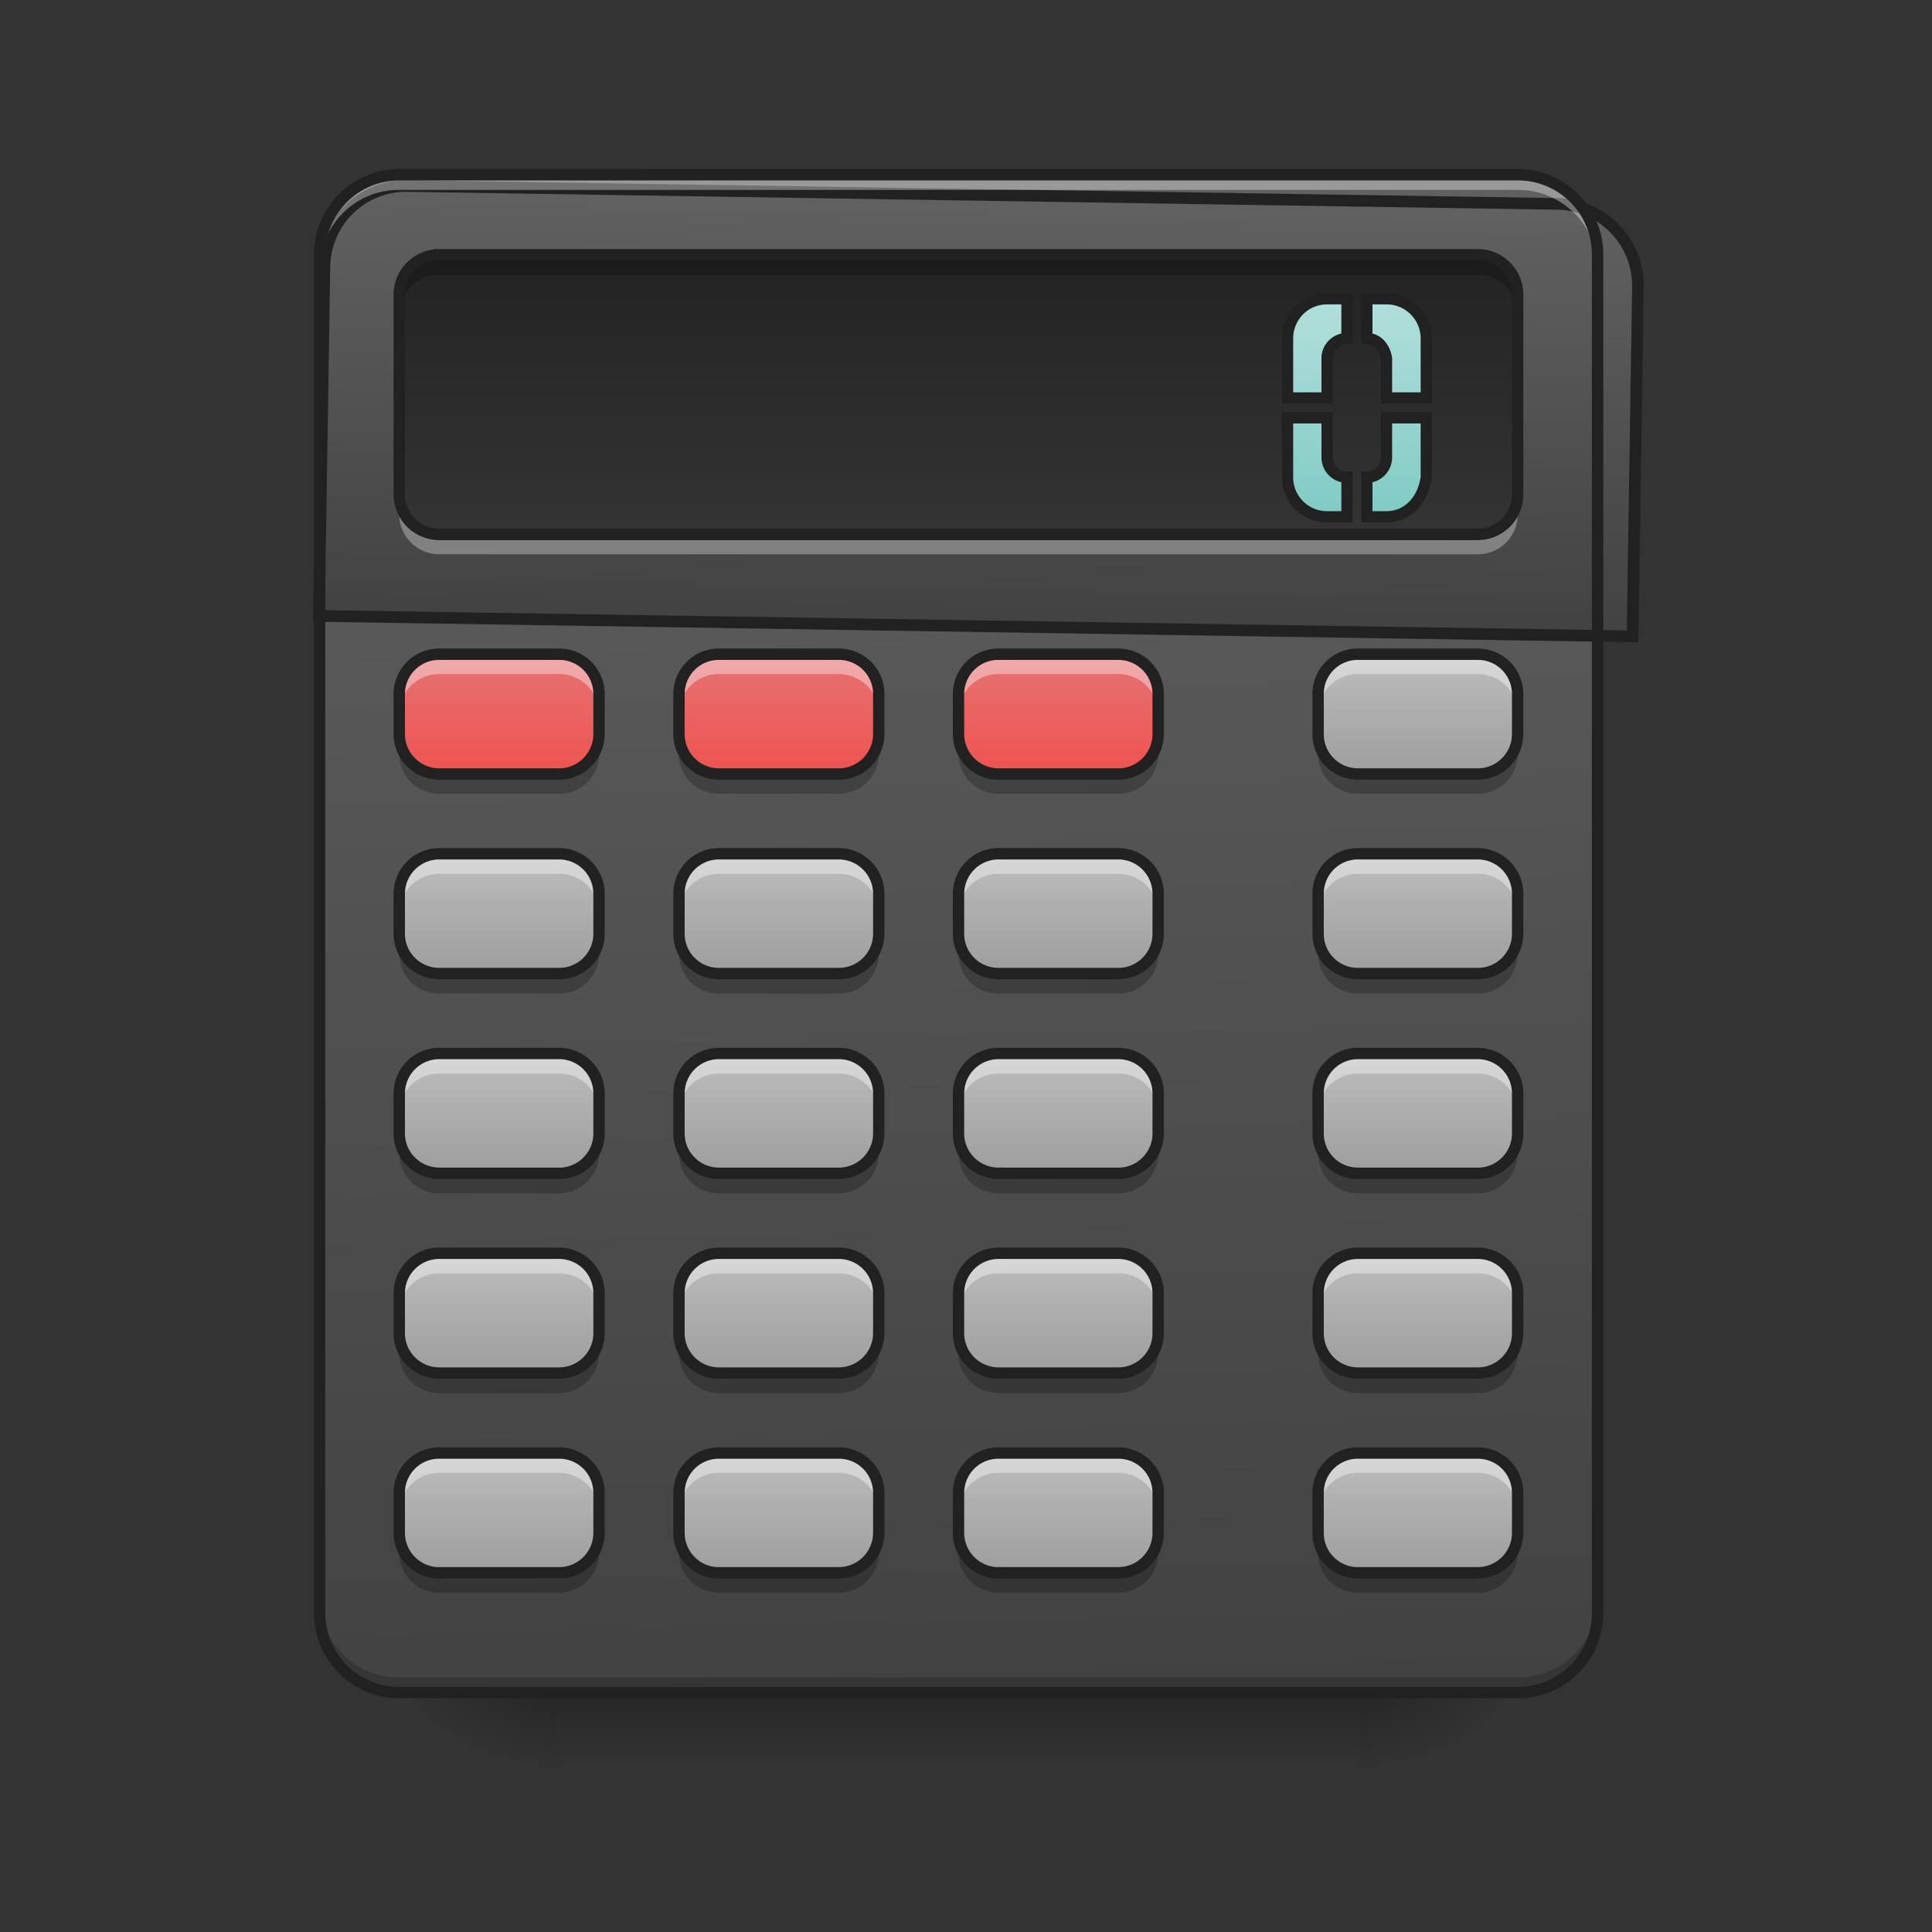 <svg xmlns="http://www.w3.org/2000/svg" width="32pt" height="32pt" viewBox="0 0 32 32"><rect x="0" y="0" width="32" height="32" fill="#333333" stroke="none"/><defs><linearGradient id="a" gradientUnits="userSpaceOnUse" x1="254" y1="233.5" x2="254" y2="254.667" gradientTransform="matrix(.062 0 0 .062 0 13.439)"><stop offset="0" stop-opacity=".275"/><stop offset="1" stop-opacity="0"/></linearGradient><radialGradient id="b" gradientUnits="userSpaceOnUse" cx="450.909" cy="189.579" fx="450.909" fy="189.579" r="21.167" gradientTransform="matrix(0 -.078 -.141 0 48.823 63.595)"><stop offset="0" stop-opacity=".314"/><stop offset=".222" stop-opacity=".275"/><stop offset="1" stop-opacity="0"/></radialGradient><radialGradient id="c" gradientUnits="userSpaceOnUse" cx="450.909" cy="189.579" fx="450.909" fy="189.579" r="21.167" gradientTransform="matrix(0 .078 .141 0 -17.07 -7.527)"><stop offset="0" stop-opacity=".314"/><stop offset=".222" stop-opacity=".275"/><stop offset="1" stop-opacity="0"/></radialGradient><radialGradient id="d" gradientUnits="userSpaceOnUse" cx="450.909" cy="189.579" fx="450.909" fy="189.579" r="21.167" gradientTransform="matrix(0 -.078 .141 0 -17.07 63.595)"><stop offset="0" stop-opacity=".314"/><stop offset=".222" stop-opacity=".275"/><stop offset="1" stop-opacity="0"/></radialGradient><radialGradient id="e" gradientUnits="userSpaceOnUse" cx="450.909" cy="189.579" fx="450.909" fy="189.579" r="21.167" gradientTransform="matrix(0 .078 -.141 0 48.823 -7.527)"><stop offset="0" stop-opacity=".314"/><stop offset=".222" stop-opacity=".275"/><stop offset="1" stop-opacity="0"/></radialGradient><linearGradient id="f" gradientUnits="userSpaceOnUse" x1="306.917" y1="-25.792" x2="305.955" y2="-141.415" gradientTransform="matrix(.075 0 0 .217 -5.854 33.641)"><stop offset="0" stop-color="#424242"/><stop offset="1" stop-color="#616161"/></linearGradient><linearGradient id="g" gradientUnits="userSpaceOnUse" x1="305.955" y1="-109.466" x2="305.955" y2="-141.415" gradientTransform="matrix(4.556 0 0 13.146 -353.973 2034.18)"><stop offset="0" stop-color="#424242"/><stop offset="1" stop-color="#616161"/></linearGradient><linearGradient id="h" gradientUnits="userSpaceOnUse" x1="201.083" y1="-147.5" x2="201.083" y2="-73.417" gradientTransform="matrix(.062 0 0 .062 0 13.439)"><stop offset="0" stop-color="#424242"/><stop offset="1" stop-color="#616161"/></linearGradient><linearGradient id="i" gradientUnits="userSpaceOnUse" x1="1380" y1="495.118" x2="1380" y2="275.118" gradientTransform="matrix(.265 0 0 .265 0 -209.708)"><stop offset="0" stop-color="#80cbc4"/><stop offset="1" stop-color="#b2dfdb"/></linearGradient><linearGradient id="j" gradientUnits="userSpaceOnUse" x1="116.417" y1="-41.667" x2="116.417" y2="-9.917" gradientTransform="matrix(.062 0 0 -.062 15.215 10.215)"><stop offset="0" stop-color="#9e9e9e"/><stop offset="1" stop-color="#bdbdbd"/></linearGradient><linearGradient id="k" gradientUnits="userSpaceOnUse" x1="116.417" y1="-41.667" x2="116.417" y2="-9.917" gradientTransform="matrix(.062 0 0 -.062 15.215 13.522)"><stop offset="0" stop-color="#9e9e9e"/><stop offset="1" stop-color="#bdbdbd"/></linearGradient><linearGradient id="l" gradientUnits="userSpaceOnUse" x1="116.417" y1="-41.667" x2="116.417" y2="-9.917" gradientTransform="matrix(.062 0 0 -.062 15.215 16.83)"><stop offset="0" stop-color="#9e9e9e"/><stop offset="1" stop-color="#bdbdbd"/></linearGradient><linearGradient id="m" gradientUnits="userSpaceOnUse" x1="116.417" y1="-41.667" x2="116.417" y2="-9.917" gradientTransform="matrix(.062 0 0 -.062 15.215 20.137)"><stop offset="0" stop-color="#9e9e9e"/><stop offset="1" stop-color="#bdbdbd"/></linearGradient><linearGradient id="n" gradientUnits="userSpaceOnUse" x1="116.417" y1="-41.667" x2="116.417" y2="-9.917" gradientTransform="matrix(.062 0 0 -.062 15.215 23.445)"><stop offset="0" stop-color="#9e9e9e"/><stop offset="1" stop-color="#bdbdbd"/></linearGradient><linearGradient id="o" gradientUnits="userSpaceOnUse" x1="116.417" y1="-41.667" x2="116.417" y2="-9.917" gradientTransform="matrix(.062 0 0 -.062 9.261 13.522)"><stop offset="0" stop-color="#9e9e9e"/><stop offset="1" stop-color="#bdbdbd"/></linearGradient><linearGradient id="p" gradientUnits="userSpaceOnUse" x1="116.417" y1="-41.667" x2="116.417" y2="-9.917" gradientTransform="matrix(.062 0 0 -.062 9.261 16.83)"><stop offset="0" stop-color="#9e9e9e"/><stop offset="1" stop-color="#bdbdbd"/></linearGradient><linearGradient id="q" gradientUnits="userSpaceOnUse" x1="116.417" y1="-41.667" x2="116.417" y2="-9.917" gradientTransform="matrix(.062 0 0 -.062 9.261 20.137)"><stop offset="0" stop-color="#9e9e9e"/><stop offset="1" stop-color="#bdbdbd"/></linearGradient><linearGradient id="r" gradientUnits="userSpaceOnUse" x1="116.417" y1="-41.667" x2="116.417" y2="-9.917" gradientTransform="matrix(.062 0 0 -.062 9.261 23.445)"><stop offset="0" stop-color="#9e9e9e"/><stop offset="1" stop-color="#bdbdbd"/></linearGradient><linearGradient id="s" gradientUnits="userSpaceOnUse" x1="116.417" y1="-41.667" x2="116.417" y2="-9.917" gradientTransform="matrix(.062 0 0 -.062 4.63 13.522)"><stop offset="0" stop-color="#9e9e9e"/><stop offset="1" stop-color="#bdbdbd"/></linearGradient><linearGradient id="t" gradientUnits="userSpaceOnUse" x1="116.417" y1="-41.667" x2="116.417" y2="-9.917" gradientTransform="matrix(.062 0 0 -.062 4.63 16.83)"><stop offset="0" stop-color="#9e9e9e"/><stop offset="1" stop-color="#bdbdbd"/></linearGradient><linearGradient id="u" gradientUnits="userSpaceOnUse" x1="116.417" y1="-41.667" x2="116.417" y2="-9.917" gradientTransform="matrix(.062 0 0 -.062 4.63 20.137)"><stop offset="0" stop-color="#9e9e9e"/><stop offset="1" stop-color="#bdbdbd"/></linearGradient><linearGradient id="v" gradientUnits="userSpaceOnUse" x1="116.417" y1="-41.667" x2="116.417" y2="-9.917" gradientTransform="matrix(.062 0 0 -.062 4.63 23.445)"><stop offset="0" stop-color="#9e9e9e"/><stop offset="1" stop-color="#bdbdbd"/></linearGradient><linearGradient id="w" gradientUnits="userSpaceOnUse" x1="116.417" y1="-41.667" x2="116.417" y2="-9.917" gradientTransform="matrix(.062 0 0 -.062 0 13.522)"><stop offset="0" stop-color="#9e9e9e"/><stop offset="1" stop-color="#bdbdbd"/></linearGradient><linearGradient id="x" gradientUnits="userSpaceOnUse" x1="116.417" y1="-41.667" x2="116.417" y2="-9.917" gradientTransform="matrix(.062 0 0 -.062 0 16.83)"><stop offset="0" stop-color="#9e9e9e"/><stop offset="1" stop-color="#bdbdbd"/></linearGradient><linearGradient id="y" gradientUnits="userSpaceOnUse" x1="116.417" y1="-41.667" x2="116.417" y2="-9.917" gradientTransform="matrix(.062 0 0 -.062 0 20.137)"><stop offset="0" stop-color="#9e9e9e"/><stop offset="1" stop-color="#bdbdbd"/></linearGradient><linearGradient id="z" gradientUnits="userSpaceOnUse" x1="116.417" y1="-41.667" x2="116.417" y2="-9.917" gradientTransform="matrix(.062 0 0 -.062 0 23.445)"><stop offset="0" stop-color="#9e9e9e"/><stop offset="1" stop-color="#bdbdbd"/></linearGradient><linearGradient id="A" gradientUnits="userSpaceOnUse" x1="116.417" y1="-41.667" x2="116.417" y2="-9.917" gradientTransform="matrix(.062 0 0 -.062 9.261 10.215)"><stop offset="0" stop-color="#ef5350"/><stop offset="1" stop-color="#e57373"/></linearGradient><linearGradient id="B" gradientUnits="userSpaceOnUse" x1="116.417" y1="-41.667" x2="116.417" y2="-9.917" gradientTransform="matrix(.062 0 0 -.062 4.63 10.215)"><stop offset="0" stop-color="#ef5350"/><stop offset="1" stop-color="#e57373"/></linearGradient><linearGradient id="C" gradientUnits="userSpaceOnUse" x1="116.417" y1="-41.667" x2="116.417" y2="-9.917" gradientTransform="matrix(.062 0 0 -.062 0 10.215)"><stop offset="0" stop-color="#ef5350"/><stop offset="1" stop-color="#e57373"/></linearGradient></defs><path d="M9.262 28.035h13.23v1.32H9.262zm0 0" fill="url(#a)"/><path d="M22.492 28.035h2.645v-1.324h-2.645zm0 0" fill="url(#b)"/><path d="M9.262 28.035H6.613v1.32h2.649zm0 0" fill="url(#c)"/><path d="M9.262 28.035H6.613v-1.324h2.649zm0 0" fill="url(#d)"/><path d="M22.492 28.035h2.645v1.32h-2.645zm0 0" fill="url(#e)"/><path d="M6.613 2.895h18.524c.73 0 1.324.593 1.324 1.324V26.71c0 .73-.594 1.324-1.324 1.324H6.613c-.73 0-1.32-.594-1.32-1.324V4.219c0-.73.59-1.324 1.32-1.324zm0 0" fill="url(#f)"/><path d="M6.613 27.95c-.73 0-1.32-.59-1.32-1.325v-.164c0 .734.59 1.324 1.32 1.324h18.524a1.32 1.32 0 0 0 1.324-1.324v.164a1.32 1.32 0 0 1-1.324 1.324zm0 0" fill-opacity=".196"/><path d="M399.883 175.023c-44.169 0-79.835 35.666-79.835 80.07V595.22h1279.957V255.094a79.838 79.838 0 0 0-80.071-80.071zm0 0" transform="rotate(.891) scale(.017)" fill="url(#g)" stroke-width="11.339" stroke-linecap="round" stroke="#212121"/><path d="M6.613 2.977c-.73 0-1.32.593-1.32 1.324v.164c0-.73.59-1.324 1.32-1.32h18.524a1.317 1.317 0 0 1 1.324 1.32V4.3c0-.73-.59-1.324-1.324-1.324zm0 0" fill="#f0f0f0" fill-opacity=".392"/><path d="M7.277 4.219h17.2c.363 0 .66.297.66.66v3.309a.663.663 0 0 1-.66.664h-17.2a.664.664 0 0 1-.664-.665V4.88c0-.363.297-.66.664-.66zm0 0" fill="url(#h)"/><path d="M7.277 4.219h17.2c.363 0 .66.297.66.66v3.309a.663.663 0 0 1-.66.664h-17.2a.664.664 0 0 1-.664-.665V4.88c0-.363.297-.66.664-.66zm0 0" fill-opacity=".468"/><path d="M354.529-136.945c-5.875 0-10.562 4.75-10.562 10.624v15.874h10.562v-10.624c0-2.875 2.374-5.25 5.312-5.25v-10.624zm10.624 0v10.624c2.874 0 4.75 2.375 5.25 5.25v10.624h10.623v-15.874c0-5.874-4.75-10.624-10.624-10.624zm-21.186 31.81v15.873c0 5.812 4.687 10.561 10.562 10.561h5.312v-10.561a5.308 5.308 0 0 1-5.312-5.312v-10.561zm26.435 0v10.561c0 2.937-2.375 5.312-5.25 5.312v10.561h5.25c5.875 0 9.874-4.75 10.624-10.561v-15.873zm0 0" transform="matrix(.062 0 0 .062 0 13.439)" fill="url(#i)" stroke-width="3" stroke-linecap="round" stroke="#212121"/><path d="M6.617 2.8C5.832 2.8 5.2 3.439 5.2 4.22V26.71c0 .785.633 1.418 1.418 1.418h18.52c.785 0 1.418-.633 1.418-1.418V4.219c0-.782-.633-1.418-1.418-1.418zm0 .188h18.52c.683 0 1.23.547 1.23 1.23v22.493c0 .684-.547 1.23-1.23 1.23H6.617c-.683 0-1.23-.546-1.23-1.23V4.219c0-.684.547-1.23 1.23-1.23zm0 0" fill="#212121"/><path d="M22.492 12.82h1.985c.363 0 .66-.297.66-.664v-.66a.66.66 0 0 0-.66-.66h-1.985a.657.657 0 0 0-.66.66v.66a.66.66 0 0 0 .66.664zm0 0" fill="url(#j)"/><path d="M22.492 10.836a.657.657 0 0 0-.66.66v.332a.66.66 0 0 1 .66-.664h1.985a.66.66 0 0 1 .66.664v-.332a.657.657 0 0 0-.66-.66zm0 0" fill="#fff" fill-opacity=".392"/><path d="M22.492 13.148a.657.657 0 0 1-.66-.66v-.332a.66.66 0 0 0 .66.664h1.985a.66.66 0 0 0 .66-.664v.332c0 .367-.293.66-.66.66zm0 0" fill-opacity=".235"/><path d="M22.492 12.82h1.985c.363 0 .66-.297.66-.664v-.66a.66.66 0 0 0-.66-.66h-1.985a.657.657 0 0 0-.66.66v.66a.66.66 0 0 0 .66.664zm0 0" fill="none" stroke-width=".188" stroke-linecap="round" stroke="#212121"/><path d="M22.492 16.125h1.985a.66.66 0 0 0 .66-.66v-.66a.663.663 0 0 0-.66-.664h-1.985a.66.66 0 0 0-.66.664v.66c0 .367.293.66.66.66zm0 0" fill="url(#k)"/><path d="M22.492 14.14a.66.66 0 0 0-.66.665v.328a.66.66 0 0 1 .66-.66h1.985a.66.66 0 0 1 .66.66v-.328a.66.66 0 0 0-.66-.664zm0 0" fill="#fff" fill-opacity=".392"/><path d="M22.492 16.457a.657.657 0 0 1-.66-.66v-.332c0 .367.293.66.66.66h1.985c.367 0 .66-.293.66-.66v.332c0 .367-.293.66-.66.66zm0 0" fill-opacity=".235"/><path d="M22.492 16.125h1.985a.66.66 0 0 0 .66-.66v-.66a.663.663 0 0 0-.66-.664h-1.985a.66.66 0 0 0-.66.664v.66c0 .367.293.66.66.66zm0 0" fill="none" stroke-width=".188" stroke-linecap="round" stroke="#212121"/><path d="M22.492 19.434h1.985c.363 0 .66-.297.66-.66v-.665a.662.662 0 0 0-.66-.66h-1.985a.66.66 0 0 0-.66.66v.664c0 .364.293.66.66.66zm0 0" fill="url(#l)"/><path d="M22.492 17.45a.66.66 0 0 0-.66.66v.331c0-.367.293-.66.66-.66h1.985c.367 0 .66.293.66.66v-.332a.66.66 0 0 0-.66-.66zm0 0" fill="#fff" fill-opacity=".392"/><path d="M22.492 19.766a.66.66 0 0 1-.66-.664v-.329c0 .368.293.66.66.66h1.985c.367 0 .66-.292.66-.66v.329a.66.66 0 0 1-.66.664zm0 0" fill-opacity=".235"/><path d="M22.492 19.434h1.985c.363 0 .66-.297.66-.66v-.665a.662.662 0 0 0-.66-.66h-1.985a.66.66 0 0 0-.66.66v.664c0 .364.293.66.66.66zm0 0" fill="none" stroke-width=".188" stroke-linecap="round" stroke="#212121"/><path d="M22.492 22.742h1.985c.363 0 .66-.297.66-.66v-.664a.662.662 0 0 0-.66-.66h-1.985a.66.66 0 0 0-.66.66v.664c0 .363.293.66.66.66zm0 0" fill="url(#m)"/><path d="M22.492 20.758a.657.657 0 0 0-.66.66v.332c0-.367.293-.66.66-.66h1.985c.367 0 .66.293.66.66v-.332a.657.657 0 0 0-.66-.66zm0 0" fill="#fff" fill-opacity=".392"/><path d="M22.492 23.074a.66.66 0 0 1-.66-.664v-.328c0 .363.293.66.66.66h1.985a.66.66 0 0 0 .66-.66v.328a.66.66 0 0 1-.66.664zm0 0" fill-opacity=".235"/><path d="M22.492 22.742h1.985c.363 0 .66-.297.66-.66v-.664a.662.662 0 0 0-.66-.66h-1.985a.66.66 0 0 0-.66.66v.664c0 .363.293.66.66.66zm0 0" fill="none" stroke-width=".188" stroke-linecap="round" stroke="#212121"/><path d="M22.492 26.05h1.985c.363 0 .66-.296.66-.663v-.66a.66.66 0 0 0-.66-.66h-1.985a.657.657 0 0 0-.66.66v.66a.66.66 0 0 0 .66.664zm0 0" fill="url(#n)"/><path d="M22.492 24.066a.657.657 0 0 0-.66.66v.333a.66.66 0 0 1 .66-.664h1.985a.66.66 0 0 1 .66.664v-.332a.657.657 0 0 0-.66-.66zm0 0" fill="#fff" fill-opacity=".392"/><path d="M22.492 26.379a.657.657 0 0 1-.66-.66v-.332a.66.66 0 0 0 .66.664h1.985a.66.66 0 0 0 .66-.664v.332c0 .367-.293.66-.66.66zm0 0" fill-opacity=".235"/><path d="M22.492 26.05h1.985c.363 0 .66-.296.66-.663v-.66a.66.66 0 0 0-.66-.66h-1.985a.657.657 0 0 0-.66.66v.66a.66.66 0 0 0 .66.664zm0 0" fill="none" stroke-width=".188" stroke-linecap="round" stroke="#212121"/><path d="M16.54 16.125h1.983a.66.66 0 0 0 .66-.66v-.66a.663.663 0 0 0-.66-.664H16.54a.664.664 0 0 0-.664.664v.66c0 .367.297.66.664.66zm0 0" fill="url(#o)"/><path d="M16.54 14.14a.664.664 0 0 0-.665.665v.328c0-.363.297-.66.664-.66h1.984a.66.66 0 0 1 .66.66v-.328a.66.66 0 0 0-.66-.664zm0 0" fill="#fff" fill-opacity=".392"/><path d="M16.54 16.457a.66.66 0 0 1-.665-.66v-.332c0 .367.297.66.664.66h1.984c.368 0 .66-.293.66-.66v.332c0 .367-.292.66-.66.66zm0 0" fill-opacity=".235"/><path d="M16.54 16.125h1.983a.66.66 0 0 0 .66-.66v-.66a.663.663 0 0 0-.66-.664H16.54a.664.664 0 0 0-.664.664v.66c0 .367.297.66.664.66zm0 0" fill="none" stroke-width=".188" stroke-linecap="round" stroke="#212121"/><path d="M16.54 19.434h1.983c.364 0 .66-.297.66-.66v-.665a.662.662 0 0 0-.66-.66H16.54a.663.663 0 0 0-.664.66v.664c0 .364.297.66.664.66zm0 0" fill="url(#p)"/><path d="M16.54 17.45a.663.663 0 0 0-.665.66v.331a.66.66 0 0 1 .664-.66h1.984c.368 0 .66.293.66.66v-.332a.66.66 0 0 0-.66-.66zm0 0" fill="#fff" fill-opacity=".392"/><path d="M16.54 19.766a.664.664 0 0 1-.665-.664v-.329c0 .368.297.66.664.66h1.984c.368 0 .66-.292.66-.66v.329a.66.66 0 0 1-.66.664zm0 0" fill-opacity=".235"/><path d="M16.54 19.434h1.983c.364 0 .66-.297.66-.66v-.665a.662.662 0 0 0-.66-.66H16.54a.663.663 0 0 0-.664.66v.664c0 .364.297.66.664.66zm0 0" fill="none" stroke-width=".188" stroke-linecap="round" stroke="#212121"/><path d="M16.54 22.742h1.983c.364 0 .66-.297.66-.66v-.664a.662.662 0 0 0-.66-.66H16.54a.663.663 0 0 0-.664.66v.664c0 .363.297.66.664.66zm0 0" fill="url(#q)"/><path d="M16.54 20.758a.66.66 0 0 0-.665.66v.332a.66.66 0 0 1 .664-.66h1.984c.368 0 .66.293.66.66v-.332a.657.657 0 0 0-.66-.66zm0 0" fill="#fff" fill-opacity=".392"/><path d="M16.54 23.074a.664.664 0 0 1-.665-.664v-.328c0 .363.297.66.664.66h1.984a.66.66 0 0 0 .66-.66v.328a.66.66 0 0 1-.66.664zm0 0" fill-opacity=".235"/><path d="M16.54 22.742h1.983c.364 0 .66-.297.66-.66v-.664a.662.662 0 0 0-.66-.66H16.54a.663.663 0 0 0-.664.66v.664c0 .363.297.66.664.66zm0 0" fill="none" stroke-width=".188" stroke-linecap="round" stroke="#212121"/><path d="M16.54 26.05h1.983c.364 0 .66-.296.66-.663v-.66a.66.66 0 0 0-.66-.66H16.54a.66.66 0 0 0-.664.66v.66c0 .367.297.664.664.664zm0 0" fill="url(#r)"/><path d="M16.54 24.066a.66.66 0 0 0-.665.66v.333c0-.368.297-.664.664-.664h1.984a.66.66 0 0 1 .66.664v-.332a.657.657 0 0 0-.66-.66zm0 0" fill="#fff" fill-opacity=".392"/><path d="M16.54 26.379a.66.66 0 0 1-.665-.66v-.332c0 .367.297.664.664.664h1.984a.66.66 0 0 0 .66-.664v.332c0 .367-.292.66-.66.66zm0 0" fill-opacity=".235"/><path d="M16.54 26.05h1.983c.364 0 .66-.296.66-.663v-.66a.66.66 0 0 0-.66-.66H16.54a.66.66 0 0 0-.664.66v.66c0 .367.297.664.664.664zm0 0" fill="none" stroke-width=".188" stroke-linecap="round" stroke="#212121"/><path d="M11.906 16.125h1.985a.66.66 0 0 0 .664-.66v-.66a.664.664 0 0 0-.664-.664h-1.985a.663.663 0 0 0-.66.664v.66c0 .367.297.66.66.66zm0 0" fill="url(#s)"/><path d="M11.906 14.14a.66.66 0 0 0-.66.665v.328a.66.66 0 0 1 .66-.66h1.985c.367 0 .664.297.664.66v-.328a.664.664 0 0 0-.664-.664zm0 0" fill="#fff" fill-opacity=".392"/><path d="M11.906 16.457a.657.657 0 0 1-.66-.66v-.332c0 .367.293.66.66.66h1.985a.66.66 0 0 0 .664-.66v.332a.66.66 0 0 1-.664.66zm0 0" fill-opacity=".235"/><path d="M11.906 16.125h1.985a.66.66 0 0 0 .664-.66v-.66a.664.664 0 0 0-.664-.664h-1.985a.663.663 0 0 0-.66.664v.66c0 .367.297.66.66.66zm0 0" fill="none" stroke-width=".188" stroke-linecap="round" stroke="#212121"/><path d="M11.906 19.434h1.985a.663.663 0 0 0 .664-.66v-.665a.663.663 0 0 0-.664-.66h-1.985a.662.662 0 0 0-.66.66v.664c0 .364.297.66.66.66zm0 0" fill="url(#t)"/><path d="M11.906 17.45a.66.66 0 0 0-.66.66v.331c0-.367.293-.66.66-.66h1.985a.66.66 0 0 1 .664.66v-.332a.663.663 0 0 0-.664-.66zm0 0" fill="#fff" fill-opacity=".392"/><path d="M11.906 19.766a.66.66 0 0 1-.66-.664v-.329c0 .368.293.66.66.66h1.985a.66.66 0 0 0 .664-.66v.329a.664.664 0 0 1-.664.664zm0 0" fill-opacity=".235"/><path d="M11.906 19.434h1.985a.663.663 0 0 0 .664-.66v-.665a.663.663 0 0 0-.664-.66h-1.985a.662.662 0 0 0-.66.66v.664c0 .364.297.66.66.66zm0 0" fill="none" stroke-width=".188" stroke-linecap="round" stroke="#212121"/><path d="M11.906 22.742h1.985a.663.663 0 0 0 .664-.66v-.664a.663.663 0 0 0-.664-.66h-1.985a.662.662 0 0 0-.66.66v.664c0 .363.297.66.66.66zm0 0" fill="url(#u)"/><path d="M11.906 20.758a.657.657 0 0 0-.66.66v.332c0-.367.293-.66.66-.66h1.985a.66.66 0 0 1 .664.66v-.332a.66.66 0 0 0-.664-.66zm0 0" fill="#fff" fill-opacity=".392"/><path d="M11.906 23.074a.66.66 0 0 1-.66-.664v-.328c0 .363.293.66.66.66h1.985a.663.663 0 0 0 .664-.66v.328a.664.664 0 0 1-.664.664zm0 0" fill-opacity=".235"/><path d="M11.906 22.742h1.985a.663.663 0 0 0 .664-.66v-.664a.663.663 0 0 0-.664-.66h-1.985a.662.662 0 0 0-.66.66v.664c0 .363.297.66.66.66zm0 0" fill="none" stroke-width=".188" stroke-linecap="round" stroke="#212121"/><path d="M11.906 26.05h1.985a.664.664 0 0 0 .664-.663v-.66a.66.66 0 0 0-.664-.66h-1.985a.66.66 0 0 0-.66.66v.66c0 .367.297.664.66.664zm0 0" fill="url(#v)"/><path d="M11.906 24.066a.657.657 0 0 0-.66.66v.333a.66.66 0 0 1 .66-.664h1.985c.367 0 .664.296.664.664v-.332a.66.66 0 0 0-.664-.66zm0 0" fill="#fff" fill-opacity=".392"/><path d="M11.906 26.379a.657.657 0 0 1-.66-.66v-.332a.66.66 0 0 0 .66.664h1.985a.664.664 0 0 0 .664-.664v.332a.66.66 0 0 1-.664.66zm0 0" fill-opacity=".235"/><path d="M11.906 26.05h1.985a.664.664 0 0 0 .664-.663v-.66a.66.66 0 0 0-.664-.66h-1.985a.66.66 0 0 0-.66.66v.66c0 .367.297.664.66.664zm0 0" fill="none" stroke-width=".188" stroke-linecap="round" stroke="#212121"/><path d="M7.277 16.125h1.985a.66.66 0 0 0 .66-.66v-.66a.663.663 0 0 0-.66-.664H7.277a.664.664 0 0 0-.664.664v.66c0 .367.297.66.664.66zm0 0" fill="url(#w)"/><path d="M7.277 14.14a.664.664 0 0 0-.664.665v.328c0-.363.297-.66.664-.66h1.985a.66.66 0 0 1 .66.66v-.328a.66.66 0 0 0-.66-.664zm0 0" fill="#fff" fill-opacity=".392"/><path d="M7.277 16.457a.66.66 0 0 1-.664-.66v-.332c0 .367.297.66.664.66h1.985c.367 0 .66-.293.66-.66v.332c0 .367-.293.66-.66.66zm0 0" fill-opacity=".235"/><path d="M7.277 16.125h1.985a.66.66 0 0 0 .66-.66v-.66a.663.663 0 0 0-.66-.664H7.277a.664.664 0 0 0-.664.664v.66c0 .367.297.66.664.66zm0 0" fill="none" stroke-width=".188" stroke-linecap="round" stroke="#212121"/><path d="M7.277 19.434h1.985c.363 0 .66-.297.66-.66v-.665a.662.662 0 0 0-.66-.66H7.277a.663.663 0 0 0-.664.66v.664c0 .364.297.66.664.66zm0 0" fill="url(#x)"/><path d="M7.277 17.45a.663.663 0 0 0-.664.66v.331a.66.66 0 0 1 .664-.66h1.985c.367 0 .66.293.66.66v-.332a.66.66 0 0 0-.66-.66zm0 0" fill="#fff" fill-opacity=".392"/><path d="M7.277 19.766a.664.664 0 0 1-.664-.664v-.329c0 .368.297.66.664.66h1.985c.367 0 .66-.292.66-.66v.329a.66.66 0 0 1-.66.664zm0 0" fill-opacity=".235"/><path d="M7.277 19.434h1.985c.363 0 .66-.297.66-.66v-.665a.662.662 0 0 0-.66-.66H7.277a.663.663 0 0 0-.664.66v.664c0 .364.297.66.664.66zm0 0" fill="none" stroke-width=".188" stroke-linecap="round" stroke="#212121"/><path d="M7.277 22.742h1.985c.363 0 .66-.297.66-.66v-.664a.662.662 0 0 0-.66-.66H7.277a.663.663 0 0 0-.664.66v.664c0 .363.297.66.664.66zm0 0" fill="url(#y)"/><path d="M7.277 20.758a.66.66 0 0 0-.664.66v.332a.66.66 0 0 1 .664-.66h1.985c.367 0 .66.293.66.66v-.332a.657.657 0 0 0-.66-.66zm0 0" fill="#fff" fill-opacity=".392"/><path d="M7.277 23.074a.664.664 0 0 1-.664-.664v-.328c0 .363.297.66.664.66h1.985a.66.66 0 0 0 .66-.66v.328a.66.66 0 0 1-.66.664zm0 0" fill-opacity=".235"/><path d="M7.277 22.742h1.985c.363 0 .66-.297.66-.66v-.664a.662.662 0 0 0-.66-.66H7.277a.663.663 0 0 0-.664.66v.664c0 .363.297.66.664.66zm0 0" fill="none" stroke-width=".188" stroke-linecap="round" stroke="#212121"/><path d="M7.277 26.05h1.985c.363 0 .66-.296.66-.663v-.66a.66.66 0 0 0-.66-.66H7.277a.66.66 0 0 0-.664.66v.66c0 .367.297.664.664.664zm0 0" fill="url(#z)"/><path d="M7.277 24.066a.66.66 0 0 0-.664.66v.333c0-.368.297-.664.664-.664h1.985a.66.66 0 0 1 .66.664v-.332a.657.657 0 0 0-.66-.66zm0 0" fill="#fff" fill-opacity=".392"/><path d="M7.277 26.379a.66.66 0 0 1-.664-.66v-.332c0 .367.297.664.664.664h1.985a.66.66 0 0 0 .66-.664v.332c0 .367-.293.66-.66.66zm0 0" fill-opacity=".235"/><path d="M7.277 26.05h1.985c.363 0 .66-.296.66-.663v-.66a.66.66 0 0 0-.66-.66H7.277a.66.66 0 0 0-.664.66v.66c0 .367.297.664.664.664zm0 0" fill="none" stroke-width=".188" stroke-linecap="round" stroke="#212121"/><path d="M16.54 12.82h1.983c.364 0 .66-.297.66-.664v-.66a.66.66 0 0 0-.66-.66H16.54a.66.66 0 0 0-.664.66v.66c0 .367.297.664.664.664zm0 0" fill="url(#A)"/><path d="M16.54 10.836a.66.66 0 0 0-.665.66v.332c0-.367.297-.664.664-.664h1.984a.66.66 0 0 1 .66.664v-.332a.657.657 0 0 0-.66-.66zm0 0" fill="#fff" fill-opacity=".392"/><path d="M16.54 13.148a.66.66 0 0 1-.665-.66v-.332c0 .367.297.664.664.664h1.984a.66.66 0 0 0 .66-.664v.332c0 .367-.292.66-.66.66zm0 0" fill-opacity=".235"/><path d="M16.54 12.82h1.983c.364 0 .66-.297.66-.664v-.66a.66.66 0 0 0-.66-.66H16.54a.66.66 0 0 0-.664.66v.66c0 .367.297.664.664.664zm0 0" fill="none" stroke-width=".188" stroke-linecap="round" stroke="#212121"/><path d="M11.906 12.82h1.985a.664.664 0 0 0 .664-.664v-.66a.66.66 0 0 0-.664-.66h-1.985a.66.66 0 0 0-.66.66v.66c0 .367.297.664.66.664zm0 0" fill="url(#B)"/><path d="M11.906 10.836a.657.657 0 0 0-.66.66v.332a.66.66 0 0 1 .66-.664h1.985c.367 0 .664.297.664.664v-.332a.66.66 0 0 0-.664-.66zm0 0" fill="#fff" fill-opacity=".392"/><path d="M11.906 13.148a.657.657 0 0 1-.66-.66v-.332a.66.66 0 0 0 .66.664h1.985a.664.664 0 0 0 .664-.664v.332a.66.66 0 0 1-.664.66zm0 0" fill-opacity=".235"/><path d="M11.906 12.82h1.985a.664.664 0 0 0 .664-.664v-.66a.66.66 0 0 0-.664-.66h-1.985a.66.66 0 0 0-.66.66v.66c0 .367.297.664.66.664zm0 0" fill="none" stroke-width=".188" stroke-linecap="round" stroke="#212121"/><path d="M7.277 12.82h1.985c.363 0 .66-.297.66-.664v-.66a.66.66 0 0 0-.66-.66H7.277a.66.66 0 0 0-.664.66v.66c0 .367.297.664.664.664zm0 0" fill="url(#C)"/><path d="M7.277 10.836a.66.66 0 0 0-.664.66v.332c0-.367.297-.664.664-.664h1.985a.66.66 0 0 1 .66.664v-.332a.657.657 0 0 0-.66-.66zm0 0" fill="#fff" fill-opacity=".392"/><path d="M7.277 13.148a.66.66 0 0 1-.664-.66v-.332c0 .367.297.664.664.664h1.985a.66.66 0 0 0 .66-.664v.332c0 .367-.293.66-.66.66zm0 0" fill-opacity=".235"/><path d="M7.277 12.82h1.985c.363 0 .66-.297.66-.664v-.66a.66.66 0 0 0-.66-.66H7.277a.66.66 0 0 0-.664.66v.66c0 .367.297.664.664.664zm0 0" fill="none" stroke-width=".188" stroke-linecap="round" stroke="#212121"/><path d="M6.613 8.188v.332c0 .367.297.66.664.66h17.2c.367 0 .66-.293.66-.66v-.332a.66.66 0 0 1-.66.664h-17.2a.664.664 0 0 1-.664-.665zm0 0" fill="#fff" fill-opacity=".314"/><path d="M7.277 4.191a.66.66 0 0 0-.664.66v.36a.66.66 0 0 1 .664-.66h17.2c.367 0 .66.293.66.66v-.36a.657.657 0 0 0-.66-.66zm0 0" fill-opacity=".235"/><path d="M7.277 4.219h17.2c.363 0 .66.297.66.66v3.308a.663.663 0 0 1-.66.665h-17.2a.664.664 0 0 1-.664-.665V4.88c0-.363.297-.66.664-.66zm0 0" fill="none" stroke-width=".188" stroke-linecap="round" stroke="#212121"/></svg>